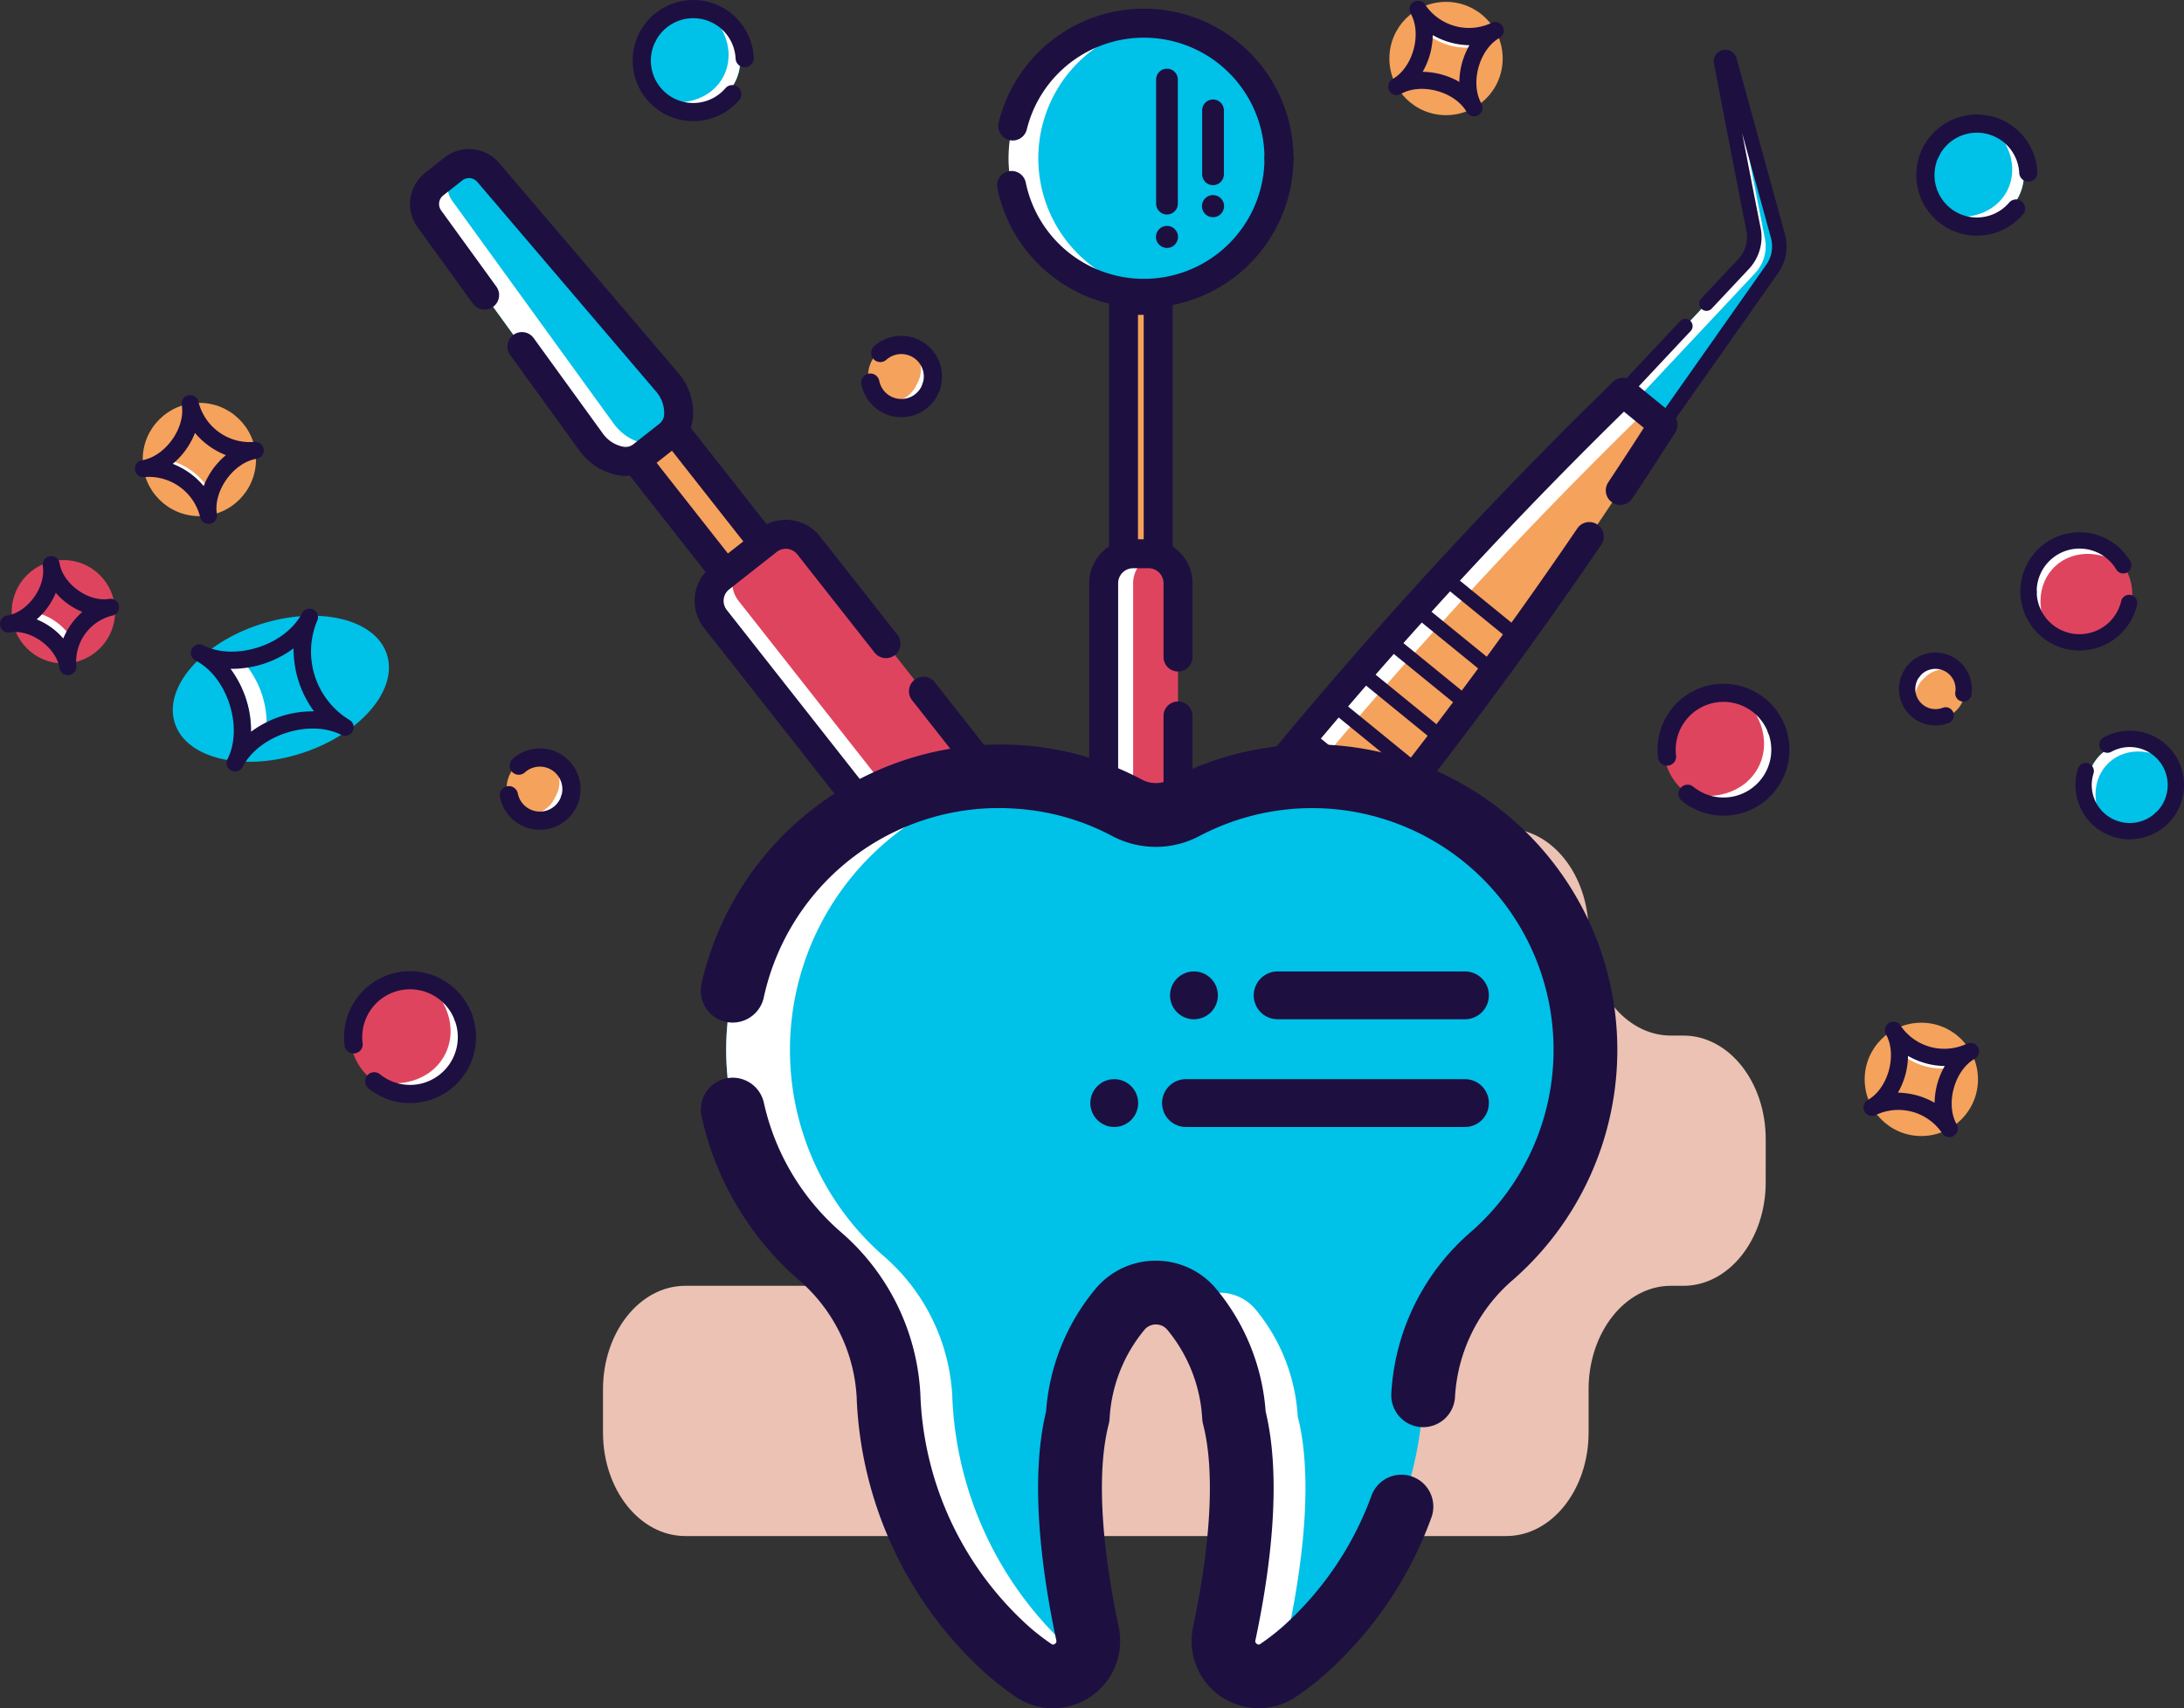 <svg xmlns="http://www.w3.org/2000/svg" width="422.429" height="330.387" viewBox="0 0 422.429 330.387">
  <rect x="0" y="0" width="422.429" height="330.387" fill="#333333" stroke="none"/>
  <g id="Group_4143" data-name="Group 4143" transform="translate(-63.427 -33.738)">
    <g id="Group_3805" data-name="Group 3805" transform="translate(430.725 136.687)">
      <g id="Group_3784" data-name="Group 3784" transform="translate(34.133 38.369)">
        <g id="Group_3777" data-name="Group 3777" transform="translate(2.11 2.165)">
          <g id="Group_3776" data-name="Group 3776">
            <path id="Path_201030" data-name="Path 201030" d="M502.808,200.116A8.925,8.925,0,1,1,503.3,187.5,8.927,8.927,0,0,1,502.808,200.116Z" transform="translate(-487.823 -184.637)" fill="#00c1e8"/>
          </g>
        </g>
        <g id="Group_3779" data-name="Group 3779" transform="translate(2.367 2.393)">
          <g id="Group_3778" data-name="Group 3778">
            <path id="Path_201031" data-name="Path 201031" d="M492.214,188.655c3.377-3.123,8.858-2.769,12.683.654-.222-.293-.459-.579-.714-.855-3.825-4.138-9.861-4.78-13.48-1.434s-3.453,9.414.373,13.551c.255.277.522.535.8.78C488.759,197.269,488.837,191.777,492.214,188.655Z" transform="translate(-488.094 -184.877)" fill="#fff"/>
          </g>
        </g>
        <g id="Group_3781" data-name="Group 3781" transform="translate(4.602)">
          <g id="Group_3780" data-name="Group 3780">
            <path id="Path_201032" data-name="Path 201032" d="M501.242,200.5a1.578,1.578,0,0,1,.088-2.23,7.349,7.349,0,0,0-8.543-11.828,1.577,1.577,0,1,1-1.529-2.759,10.5,10.5,0,0,1,12.214,16.9A1.578,1.578,0,0,1,501.242,200.5Z" transform="translate(-490.444 -182.36)" fill="#1e0f41"/>
          </g>
        </g>
        <g id="Group_3783" data-name="Group 3783" transform="translate(0 6.288)">
          <g id="Group_3782" data-name="Group 3782">
            <path id="Path_201033" data-name="Path 201033" d="M488.392,200.326a10.541,10.541,0,0,1-2.321-10.241,1.578,1.578,0,1,1,3.014.932,7.349,7.349,0,0,0,12.006,7.574,1.578,1.578,0,0,1,2.142,2.317A10.516,10.516,0,0,1,488.392,200.326Z" transform="translate(-485.604 -188.973)" fill="#1e0f41"/>
          </g>
        </g>
      </g>
      <g id="Group_3794" data-name="Group 3794" transform="translate(23.484)">
        <g id="Group_3786" data-name="Group 3786" transform="translate(1.931 2.115)">
          <g id="Group_3785" data-name="Group 3785">
            <path id="Path_201034" data-name="Path 201034" d="M492.982,161.325a9.855,9.855,0,1,1,.546-13.927A9.856,9.856,0,0,1,492.982,161.325Z" transform="translate(-476.436 -144.233)" fill="#df445f"/>
          </g>
        </g>
        <g id="Group_3788" data-name="Group 3788" transform="translate(2.216 2.367)">
          <g id="Group_3787" data-name="Group 3787">
            <path id="Path_201035" data-name="Path 201035" d="M481.285,148.669c3.729-3.448,9.781-3.058,14.005.722-.246-.322-.507-.639-.789-.944-4.224-4.569-10.888-5.277-14.885-1.582s-3.812,10.394.412,14.963c.281.305.576.59.879.861C477.469,158.18,477.556,152.117,481.285,148.669Z" transform="translate(-476.735 -144.497)" fill="#fff"/>
          </g>
        </g>
        <g id="Group_3793" data-name="Group 3793">
          <g id="Group_3790" data-name="Group 3790" transform="translate(0.001 9.983)">
            <g id="Group_3789" data-name="Group 3789">
              <path id="Path_201036" data-name="Path 201036" d="M477.442,161.71a11.386,11.386,0,0,1-3.036-7.606,1.578,1.578,0,0,1,3.155-.04,8.279,8.279,0,0,0,16.341,1.767,1.578,1.578,0,0,1,3.075.712,11.43,11.43,0,0,1-19.535,5.167Z" transform="translate(-474.406 -152.507)" fill="#1e0f41"/>
            </g>
          </g>
          <g id="Group_3792" data-name="Group 3792">
            <g id="Group_3791" data-name="Group 3791">
              <path id="Path_201037" data-name="Path 201037" d="M474.824,154.639a1.569,1.569,0,0,1-.418-1.051,11.434,11.434,0,0,1,21.257-6,1.577,1.577,0,1,1-2.71,1.615,8.279,8.279,0,0,0-15.392,4.34,1.578,1.578,0,0,1-2.737,1.091Z" transform="translate(-474.405 -142.008)" fill="#1e0f41"/>
            </g>
          </g>
        </g>
      </g>
      <g id="Group_3804" data-name="Group 3804" transform="translate(0 23.253)">
        <g id="Group_3796" data-name="Group 3796" transform="translate(1.793 1.827)">
          <g id="Group_3795" data-name="Group 3795">
            <path id="Path_201038" data-name="Path 201038" d="M460.781,177.876a5.474,5.474,0,1,1,.3-7.734A5.473,5.473,0,0,1,460.781,177.876Z" transform="translate(-451.593 -168.384)" fill="#f5a25c"/>
          </g>
        </g>
        <g id="Group_3798" data-name="Group 3798" transform="translate(1.951 1.967)">
          <g id="Group_3797" data-name="Group 3797">
            <path id="Path_201039" data-name="Path 201039" d="M454.821,171.427a5.1,5.1,0,0,1,7.243-.179c-.137-.179-.281-.355-.438-.524-2.346-2.538-6.047-2.931-8.267-.88s-2.118,5.773.229,8.311c.156.169.319.328.488.478A5.105,5.105,0,0,1,454.821,171.427Z" transform="translate(-451.758 -168.531)" fill="#fff"/>
          </g>
        </g>
        <g id="Group_3803" data-name="Group 3803">
          <g id="Group_3800" data-name="Group 3800" transform="translate(0 2.027)">
            <g id="Group_3799" data-name="Group 3799">
              <path id="Path_201040" data-name="Path 201040" d="M451.571,178.4a7.054,7.054,0,0,1-.288-9.219,1.577,1.577,0,0,1,2.45,1.987,3.9,3.9,0,0,0,4.46,6.078,1.578,1.578,0,0,1,1.156,2.936,7.068,7.068,0,0,1-7.031-1.083A7.154,7.154,0,0,1,451.571,178.4Z" transform="translate(-449.707 -168.594)" fill="#1e0f41"/>
            </g>
          </g>
          <g id="Group_3802" data-name="Group 3802" transform="translate(1.223)">
            <g id="Group_3801" data-name="Group 3801">
              <path id="Path_201041" data-name="Path 201041" d="M451.41,171.136a1.579,1.579,0,0,1-.065-2.063,7.049,7.049,0,0,1,9.917-1.035,7.077,7.077,0,0,1,2.525,6.581,1.578,1.578,0,0,1-3.118-.492,3.907,3.907,0,0,0-1.394-3.638,3.9,3.9,0,0,0-5.48.571,1.578,1.578,0,0,1-2.219.232A1.527,1.527,0,0,1,451.41,171.136Z" transform="translate(-450.993 -166.462)" fill="#1e0f41"/>
            </g>
          </g>
        </g>
      </g>
    </g>
    <g id="Group_3814" data-name="Group 3814" transform="translate(185.797 33.738)">
      <g id="Group_3807" data-name="Group 3807" transform="translate(0.973 1.357)">
        <g id="Group_3806" data-name="Group 3806">
          <path id="Path_201042" data-name="Path 201042" d="M194.237,40.6A9.959,9.959,0,1,1,198.575,54,9.96,9.96,0,0,1,194.237,40.6Z" transform="translate(-193.144 -35.165)" fill="#00c1e8"/>
        </g>
      </g>
      <g id="Group_3809" data-name="Group 3809" transform="translate(4.056 1.291)">
        <g id="Group_3808" data-name="Group 3808">
          <path id="Path_201043" data-name="Path 201043" d="M209.921,48.523c-2.334,4.572-8.21,6.312-13.535,4.2.346.221.7.429,1.078.62,5.6,2.861,12.168,1.209,14.67-3.689s-.009-11.189-5.609-14.049c-.374-.191-.752-.358-1.133-.51C210.224,38.172,212.257,43.952,209.921,48.523Z" transform="translate(-196.386 -35.095)" fill="#fff"/>
        </g>
      </g>
      <g id="Group_3811" data-name="Group 3811" transform="translate(0 5.427)">
        <g id="Group_3810" data-name="Group 3810">
          <path id="Path_201044" data-name="Path 201044" d="M195.771,39.639a1.761,1.761,0,0,1,.766,2.369,8.2,8.2,0,0,0,13.5,9.1,1.76,1.76,0,1,1,2.664,2.3,11.721,11.721,0,0,1-19.3-13A1.76,1.76,0,0,1,195.771,39.639Z" transform="translate(-192.121 -39.446)" fill="#1e0f41"/>
        </g>
      </g>
      <g id="Group_3813" data-name="Group 3813" transform="translate(1.088)">
        <g id="Group_3812" data-name="Group 3812">
          <path id="Path_201045" data-name="Path 201045" d="M209.227,35.019a11.764,11.764,0,0,1,6.375,9.832,1.761,1.761,0,1,1-3.516.185,8.2,8.2,0,0,0-15.491-3.309,1.76,1.76,0,0,1-3.135-1.6A11.734,11.734,0,0,1,209.227,35.019Z" transform="translate(-193.266 -33.738)" fill="#1e0f41"/>
        </g>
      </g>
    </g>
    <g id="Group_3823" data-name="Group 3823" transform="translate(434.077 55.881)">
      <g id="Group_3816" data-name="Group 3816" transform="translate(0.973 1.356)">
        <g id="Group_3815" data-name="Group 3815">
          <path id="Path_201046" data-name="Path 201046" d="M455.348,63.882a9.96,9.96,0,1,1,4.339,13.4A9.961,9.961,0,0,1,455.348,63.882Z" transform="translate(-454.255 -58.452)" fill="#00c1e8"/>
        </g>
      </g>
      <g id="Group_3818" data-name="Group 3818" transform="translate(4.056 1.29)">
        <g id="Group_3817" data-name="Group 3817">
          <path id="Path_201047" data-name="Path 201047" d="M471.033,71.81c-2.335,4.572-8.211,6.312-13.535,4.2.345.221.7.429,1.077.62,5.6,2.861,12.168,1.209,14.671-3.689s-.01-11.189-5.609-14.049c-.374-.191-.753-.358-1.134-.51C471.335,61.459,473.369,67.239,471.033,71.81Z" transform="translate(-457.498 -58.382)" fill="#fff"/>
        </g>
      </g>
      <g id="Group_3820" data-name="Group 3820" transform="translate(0 5.427)">
        <g id="Group_3819" data-name="Group 3819">
          <path id="Path_201048" data-name="Path 201048" d="M456.882,62.926a1.76,1.76,0,0,1,.767,2.369,8.2,8.2,0,0,0,13.5,9.1,1.761,1.761,0,1,1,2.664,2.3,11.721,11.721,0,0,1-19.3-13A1.76,1.76,0,0,1,456.882,62.926Z" transform="translate(-453.232 -62.733)" fill="#1e0f41"/>
        </g>
      </g>
      <g id="Group_3822" data-name="Group 3822" transform="translate(1.089)">
        <g id="Group_3821" data-name="Group 3821">
          <path id="Path_201049" data-name="Path 201049" d="M470.338,58.307a11.761,11.761,0,0,1,6.375,9.831,1.76,1.76,0,1,1-3.515.185,8.2,8.2,0,0,0-15.491-3.309,1.761,1.761,0,0,1-3.136-1.6A11.733,11.733,0,0,1,470.338,58.307Z" transform="translate(-454.377 -57.025)" fill="#1e0f41"/>
        </g>
      </g>
    </g>
    <g id="Group_3833" data-name="Group 3833" transform="translate(129.976 221.57)">
      <g id="Group_3825" data-name="Group 3825" transform="translate(1.186 1.332)">
        <g id="Group_3824" data-name="Group 3824">
          <path id="Path_201050" data-name="Path 201050" d="M135.869,238.675a11,11,0,1,1,4.79,14.8A11,11,0,0,1,135.869,238.675Z" transform="translate(-134.662 -232.678)" fill="#df445f"/>
        </g>
      </g>
      <g id="Group_3827" data-name="Group 3827" transform="translate(4.59 1.258)">
        <g id="Group_3826" data-name="Group 3826">
          <path id="Path_201051" data-name="Path 201051" d="M153.189,247.429c-2.579,5.048-9.065,6.97-14.947,4.638.382.242.778.474,1.19.685,6.183,3.158,13.436,1.334,16.2-4.074s-.01-12.354-6.193-15.513c-.414-.211-.832-.4-1.252-.563C153.521,236,155.766,242.382,153.189,247.429Z" transform="translate(-138.242 -232.601)" fill="#fff"/>
        </g>
      </g>
      <g id="Group_3832" data-name="Group 3832">
        <g id="Group_3829" data-name="Group 3829">
          <g id="Group_3828" data-name="Group 3828">
            <path id="Path_201052" data-name="Path 201052" d="M151.985,232.682a12.709,12.709,0,0,1,6.109,6.8,1.761,1.761,0,0,1-3.289,1.257,9.238,9.238,0,0,0-17.8,4.442,1.761,1.761,0,1,1-3.494.438,12.754,12.754,0,0,1,18.469-12.934Z" transform="translate(-133.415 -231.278)" fill="#1e0f41"/>
          </g>
        </g>
        <g id="Group_3831" data-name="Group 3831" transform="translate(4.072 7.069)">
          <g id="Group_3830" data-name="Group 3830">
            <path id="Path_201053" data-name="Path 201053" d="M157.462,238.9a1.756,1.756,0,0,1,.842.939A12.759,12.759,0,0,1,138.35,254.31a1.76,1.76,0,1,1,2.215-2.736,9.238,9.238,0,0,0,14.45-10.473,1.761,1.761,0,0,1,2.447-2.2Z" transform="translate(-137.697 -238.712)" fill="#1e0f41"/>
          </g>
        </g>
      </g>
    </g>
    <g id="Group_3843" data-name="Group 3843" transform="translate(384.026 165.981)">
      <g id="Group_3835" data-name="Group 3835" transform="translate(1.186 1.331)">
        <g id="Group_3834" data-name="Group 3834">
          <path id="Path_201054" data-name="Path 201054" d="M403.049,180.213a11,11,0,1,1,4.79,14.8A11,11,0,0,1,403.049,180.213Z" transform="translate(-401.842 -174.215)" fill="#df445f"/>
        </g>
      </g>
      <g id="Group_3837" data-name="Group 3837" transform="translate(4.591 1.259)">
        <g id="Group_3836" data-name="Group 3836">
          <path id="Path_201055" data-name="Path 201055" d="M420.369,188.967c-2.578,5.047-9.065,6.97-14.946,4.637.381.243.777.474,1.19.685,6.183,3.159,13.436,1.335,16.2-4.074s-.009-12.354-6.193-15.512c-.413-.211-.831-.4-1.252-.563C420.7,177.536,422.947,183.92,420.369,188.967Z" transform="translate(-405.423 -174.139)" fill="#fff"/>
        </g>
      </g>
      <g id="Group_3842" data-name="Group 3842">
        <g id="Group_3839" data-name="Group 3839">
          <g id="Group_3838" data-name="Group 3838">
            <path id="Path_201056" data-name="Path 201056" d="M419.166,174.22a12.7,12.7,0,0,1,6.108,6.8,1.761,1.761,0,1,1-3.289,1.257,9.238,9.238,0,0,0-17.8,4.443,1.761,1.761,0,0,1-3.494.437,12.754,12.754,0,0,1,18.47-12.934Z" transform="translate(-400.595 -172.815)" fill="#1e0f41"/>
          </g>
        </g>
        <g id="Group_3841" data-name="Group 3841" transform="translate(4.072 7.069)">
          <g id="Group_3840" data-name="Group 3840">
            <path id="Path_201057" data-name="Path 201057" d="M424.643,180.443a1.753,1.753,0,0,1,.842.939,12.759,12.759,0,0,1-19.955,14.466,1.761,1.761,0,1,1,2.216-2.737A9.238,9.238,0,0,0,422.2,182.639a1.761,1.761,0,0,1,2.447-2.2Z" transform="translate(-404.878 -180.25)" fill="#1e0f41"/>
          </g>
        </g>
      </g>
    </g>
    <g id="Group_3853" data-name="Group 3853" transform="translate(160.094 178.494)">
      <g id="Group_3845" data-name="Group 3845" transform="translate(1.325 1.58)">
        <g id="Group_3844" data-name="Group 3844">
          <path id="Path_201058" data-name="Path 201058" d="M167.153,190.968a6.108,6.108,0,1,1,2.66,8.218A6.108,6.108,0,0,1,167.153,190.968Z" transform="translate(-166.483 -187.637)" fill="#f5a25c"/>
        </g>
      </g>
      <g id="Group_3847" data-name="Group 3847" transform="translate(3.216 1.54)">
        <g id="Group_3846" data-name="Group 3846">
          <path id="Path_201059" data-name="Path 201059" d="M175.989,195.43a5.7,5.7,0,0,1-7.517,2.976c.212.135.432.262.661.379,3.435,1.754,7.462.742,9-2.262s-.006-6.861-3.44-8.616c-.229-.117-.461-.22-.7-.313A5.7,5.7,0,0,1,175.989,195.43Z" transform="translate(-168.472 -187.595)" fill="#fff"/>
        </g>
      </g>
      <g id="Group_3852" data-name="Group 3852" transform="translate(0)">
        <g id="Group_3849" data-name="Group 3849" transform="translate(1.926)">
          <g id="Group_3848" data-name="Group 3848">
            <path id="Path_201060" data-name="Path 201060" d="M176.538,186.841a7.873,7.873,0,0,1,3.852,9.544,1.76,1.76,0,1,1-3.332-1.137,4.348,4.348,0,0,0-7.011-4.649,1.761,1.761,0,1,1-2.342-2.63,7.887,7.887,0,0,1,7.781-1.573A8.11,8.11,0,0,1,176.538,186.841Z" transform="translate(-167.115 -185.975)" fill="#1e0f41"/>
          </g>
        </g>
        <g id="Group_3851" data-name="Group 3851" transform="translate(0 7.288)">
          <g id="Group_3850" data-name="Group 3850">
            <path id="Path_201061" data-name="Path 201061" d="M179.428,194.626a1.76,1.76,0,0,1,.862,2.136,7.868,7.868,0,0,1-9.989,4.9,7.9,7.9,0,0,1-5.177-5.921,1.76,1.76,0,0,1,3.454-.685,4.364,4.364,0,0,0,2.861,3.273,4.348,4.348,0,0,0,5.52-2.708,1.759,1.759,0,0,1,2.235-1.1A1.777,1.777,0,0,1,179.428,194.626Z" transform="translate(-165.09 -193.641)" fill="#1e0f41"/>
          </g>
        </g>
      </g>
    </g>
    <g id="Group_3863" data-name="Group 3863" transform="translate(230.007 98.696)">
      <g id="Group_3855" data-name="Group 3855" transform="translate(1.325 1.581)">
        <g id="Group_3854" data-name="Group 3854">
          <path id="Path_201062" data-name="Path 201062" d="M240.679,107.046a6.108,6.108,0,1,1,2.66,8.217A6.108,6.108,0,0,1,240.679,107.046Z" transform="translate(-240.009 -103.715)" fill="#f5a25c"/>
        </g>
      </g>
      <g id="Group_3857" data-name="Group 3857" transform="translate(3.216 1.54)">
        <g id="Group_3856" data-name="Group 3856">
          <path id="Path_201063" data-name="Path 201063" d="M249.515,111.507A5.7,5.7,0,0,1,242,114.483c.212.135.432.262.661.379,3.434,1.755,7.462.742,9-2.262s-.006-6.861-3.44-8.616c-.229-.117-.461-.22-.7-.313A5.7,5.7,0,0,1,249.515,111.507Z" transform="translate(-241.998 -103.672)" fill="#fff"/>
        </g>
      </g>
      <g id="Group_3862" data-name="Group 3862">
        <g id="Group_3859" data-name="Group 3859" transform="translate(1.925)">
          <g id="Group_3858" data-name="Group 3858">
            <path id="Path_201064" data-name="Path 201064" d="M250.064,102.918a7.873,7.873,0,0,1,3.852,9.544,1.761,1.761,0,0,1-3.333-1.137,4.348,4.348,0,0,0-7.01-4.649,1.761,1.761,0,0,1-2.343-2.63,7.892,7.892,0,0,1,7.782-1.573A8.167,8.167,0,0,1,250.064,102.918Z" transform="translate(-240.641 -102.053)" fill="#1e0f41"/>
          </g>
        </g>
        <g id="Group_3861" data-name="Group 3861" transform="translate(0 7.288)">
          <g id="Group_3860" data-name="Group 3860">
            <path id="Path_201065" data-name="Path 201065" d="M252.954,110.7a1.761,1.761,0,0,1,.862,2.136,7.866,7.866,0,0,1-9.989,4.9,7.9,7.9,0,0,1-5.177-5.921,1.76,1.76,0,0,1,3.454-.685,4.365,4.365,0,0,0,2.861,3.274,4.348,4.348,0,0,0,5.519-2.709,1.766,1.766,0,0,1,2.47-1Z" transform="translate(-238.616 -109.718)" fill="#1e0f41"/>
          </g>
        </g>
      </g>
    </g>
    <g id="Group_4106" data-name="Group 4106" transform="translate(142.736 35.419)">
      <g id="Group_3907" data-name="Group 3907" transform="translate(113.361)">
        <g id="Group_3865" data-name="Group 3865" transform="translate(24.637 56.41)">
          <g id="Group_3864" data-name="Group 3864" transform="translate(0 0)">
            <rect id="Rectangle_414" data-name="Rectangle 414" width="6.709" height="63.874" fill="#00c1e8"/>
          </g>
        </g>
        <g id="Group_3867" data-name="Group 3867" transform="translate(24.637 55.632)">
          <g id="Group_3866" data-name="Group 3866">
            <rect id="Rectangle_415" data-name="Rectangle 415" width="5.7" height="50.181" fill="#f5a25c"/>
          </g>
        </g>
        <g id="Group_3869" data-name="Group 3869" transform="translate(21.836 53.609)">
          <g id="Group_3868" data-name="Group 3868">
            <path id="Path_201066" data-name="Path 201066" d="M298.529,161.362H291.82a2.8,2.8,0,0,1-2.8-2.8V94.687a2.8,2.8,0,0,1,2.8-2.8h6.709a2.8,2.8,0,0,1,2.8,2.8v63.874A2.8,2.8,0,0,1,298.529,161.362Zm-3.908-5.6h1.107V97.488h-1.107Z" transform="translate(-289.019 -91.886)" fill="#1e0f41"/>
          </g>
        </g>
        <g id="Group_3871" data-name="Group 3871" transform="translate(16.473 161.495)">
          <g id="Group_3870" data-name="Group 3870">
            <rect id="Rectangle_416" data-name="Rectangle 416" width="23.037" height="119.934" rx="3.463" fill="#f5a25c"/>
          </g>
        </g>
        <g id="Group_3873" data-name="Group 3873" transform="translate(16.473 161.495)">
          <g id="Group_3872" data-name="Group 3872">
            <path id="Path_201067" data-name="Path 201067" d="M289.078,319.581V211.047a5.7,5.7,0,0,1,5.7-5.7h-5.7a5.7,5.7,0,0,0-5.7,5.7V319.581a5.7,5.7,0,0,0,5.7,5.7h5.7A5.7,5.7,0,0,1,289.078,319.581Z" transform="translate(-283.379 -205.347)" fill="#fff"/>
          </g>
        </g>
        <g id="Group_3875" data-name="Group 3875" transform="translate(20.802 105.418)">
          <g id="Group_3874" data-name="Group 3874">
            <path id="Rectangle_417" data-name="Rectangle 417" d="M3.463,0h7.453a3.463,3.463,0,0,1,3.463,3.463V56.137a0,0,0,0,1,0,0H0a0,0,0,0,1,0,0V3.463A3.463,3.463,0,0,1,3.463,0Z" fill="#df445f"/>
          </g>
        </g>
        <g id="Group_3877" data-name="Group 3877" transform="translate(20.802 105.418)">
          <g id="Group_3876" data-name="Group 3876">
            <path id="Path_201068" data-name="Path 201068" d="M297.971,146.553a5.683,5.683,0,0,0-1.361-.181h-2.979a5.7,5.7,0,0,0-5.7,5.7v50.437h5.7V152.071A5.69,5.69,0,0,1,297.971,146.553Z" transform="translate(-287.932 -146.372)" fill="#fff"/>
          </g>
        </g>
        <g id="Group_3879" data-name="Group 3879" transform="translate(18.001 102.616)">
          <g id="Group_3878" data-name="Group 3878">
            <path id="Path_201069" data-name="Path 201069" d="M302.166,205.164h-14.38a2.8,2.8,0,0,1-2.8-2.8V151.928a8.511,8.511,0,0,1,8.5-8.5h2.98a8.511,8.511,0,0,1,8.5,8.5V166.2a2.8,2.8,0,1,1-5.6,0V151.928a2.9,2.9,0,0,0-2.9-2.9h-2.98a2.9,2.9,0,0,0-2.9,2.9v47.634h8.777V177.6a2.8,2.8,0,1,1,5.6,0v24.759A2.8,2.8,0,0,1,302.166,205.164Z" transform="translate(-284.986 -143.425)" fill="#1e0f41"/>
          </g>
        </g>
        <g id="Group_3884" data-name="Group 3884" transform="translate(0 0.342)">
          <g id="Group_3881" data-name="Group 3881" transform="translate(0 0)">
            <g id="Group_3880" data-name="Group 3880">
              <circle id="Ellipse_122" data-name="Ellipse 122" cx="26.124" cy="26.124" r="26.124" transform="translate(0 51.991) rotate(-84.314)" fill="#00c1e8"/>
            </g>
          </g>
          <g id="Group_3883" data-name="Group 3883" transform="translate(2.459 2.46)">
            <g id="Group_3882" data-name="Group 3882">
              <path id="Path_201070" data-name="Path 201070" d="M274.341,64.577a26.122,26.122,0,0,1,23.274-25.962,26.124,26.124,0,1,0,0,51.924A26.122,26.122,0,0,1,274.341,64.577Z" transform="translate(-268.641 -38.453)" fill="#fff"/>
            </g>
          </g>
        </g>
        <g id="Group_3886" data-name="Group 3886" transform="translate(0.408)">
          <g id="Group_3885" data-name="Group 3885">
            <path id="Path_201071" data-name="Path 201071" d="M320.784,67.233a2.8,2.8,0,0,1-2.8-2.8,23.327,23.327,0,0,0-45.977-5.573,2.8,2.8,0,0,1-5.441-1.332,28.928,28.928,0,0,1,57.02,6.905A2.8,2.8,0,0,1,320.784,67.233Z" transform="translate(-266.483 -35.506)" fill="#1e0f41"/>
          </g>
        </g>
        <g id="Group_3888" data-name="Group 3888" transform="translate(0.188 26.125)">
          <g id="Group_3887" data-name="Group 3887">
            <path id="Path_201072" data-name="Path 201072" d="M294.648,94.708a29.014,29.014,0,0,1-28.338-23.1,2.8,2.8,0,0,1,5.488-1.125,23.326,23.326,0,0,0,46.173-4.7,2.8,2.8,0,1,1,5.6,0A28.958,28.958,0,0,1,294.648,94.708Z" transform="translate(-266.253 -62.981)" fill="#1e0f41"/>
          </g>
        </g>
        <g id="Group_3890" data-name="Group 3890" transform="translate(13.672 158.694)">
          <g id="Group_3889" data-name="Group 3889">
            <path id="Path_201073" data-name="Path 201073" d="M300.571,327.937H288.934a8.51,8.51,0,0,1-8.5-8.5V263.21a2.8,2.8,0,0,1,5.6,0v56.226a2.9,2.9,0,0,0,2.9,2.9h11.638a2.9,2.9,0,0,0,2.9-2.9V210.9a2.9,2.9,0,0,0-2.9-2.9H288.934a2.9,2.9,0,0,0-2.9,2.9v41.088a2.8,2.8,0,0,1-5.6,0V210.9a8.511,8.511,0,0,1,8.5-8.5h11.638a8.511,8.511,0,0,1,8.5,8.5V319.436A8.511,8.511,0,0,1,300.571,327.937Z" transform="translate(-280.433 -202.401)" fill="#1e0f41"/>
          </g>
        </g>
        <g id="Group_3896" data-name="Group 3896" transform="translate(28.691 218.59)">
          <g id="Group_3892" data-name="Group 3892">
            <g id="Group_3891" data-name="Group 3891">
              <path id="Path_201074" data-name="Path 201074" d="M298.329,312.344a2.1,2.1,0,0,1-2.1-2.1v-.733a2.1,2.1,0,0,1,4.2,0v.733A2.1,2.1,0,0,1,298.329,312.344Zm0-10.537a2.1,2.1,0,0,1-2.1-2.1V267.494a2.1,2.1,0,1,1,4.2,0v32.212A2.1,2.1,0,0,1,298.329,301.807Z" transform="translate(-296.228 -265.393)" fill="#1e0f41"/>
            </g>
          </g>
          <g id="Group_3895" data-name="Group 3895" transform="translate(0.521 43.271)">
            <g id="Group_3894" data-name="Group 3894">
              <g id="Group_3893" data-name="Group 3893">
                <path id="Path_201075" data-name="Path 201075" d="M296.776,312.479a1.58,1.58,0,1,0,1.579-1.579A1.58,1.58,0,0,0,296.776,312.479Z" transform="translate(-296.776 -310.9)" fill="#1e0f41"/>
              </g>
            </g>
          </g>
        </g>
        <g id="Group_3901" data-name="Group 3901" transform="translate(39.817 17.563)">
          <g id="Group_3898" data-name="Group 3898" transform="translate(0 18.488)">
            <g id="Group_3897" data-name="Group 3897">
              <path id="Path_201076" data-name="Path 201076" d="M312.2,75.558a2.137,2.137,0,1,1-2.137-2.138A2.137,2.137,0,0,1,312.2,75.558Z" transform="translate(-307.929 -73.42)" fill="#1e0f41"/>
            </g>
          </g>
          <g id="Group_3900" data-name="Group 3900" transform="translate(0.036)">
            <g id="Group_3899" data-name="Group 3899">
              <path id="Path_201077" data-name="Path 201077" d="M310.067,70.543a2.1,2.1,0,0,1-2.1-2.1V56.077a2.1,2.1,0,0,1,4.2,0V68.441A2.1,2.1,0,0,1,310.067,70.543Z" transform="translate(-307.967 -53.977)" fill="#1e0f41"/>
            </g>
          </g>
        </g>
        <g id="Group_3906" data-name="Group 3906" transform="translate(30.91 11.608)">
          <g id="Group_3903" data-name="Group 3903" transform="translate(0.037)">
            <g id="Group_3902" data-name="Group 3902">
              <path id="Path_201078" data-name="Path 201078" d="M300.7,75.911a2.1,2.1,0,0,1-2.1-2.1v-24a2.1,2.1,0,0,1,4.2,0v24A2.1,2.1,0,0,1,300.7,75.911Z" transform="translate(-298.601 -47.714)" fill="#1e0f41"/>
            </g>
          </g>
          <g id="Group_3905" data-name="Group 3905" transform="translate(0 30.397)">
            <g id="Group_3904" data-name="Group 3904">
              <circle id="Ellipse_123" data-name="Ellipse 123" cx="2.137" cy="2.137" r="2.137" fill="#1e0f41"/>
            </g>
          </g>
        </g>
      </g>
      <g id="Group_3944" data-name="Group 3944" transform="translate(0 27.148)">
        <g id="Group_3909" data-name="Group 3909" transform="translate(40.126 49.802)">
          <g id="Group_3908" data-name="Group 3908" transform="translate(0 0)">
            <rect id="Rectangle_418" data-name="Rectangle 418" width="9.384" height="52.084" transform="translate(0 5.803) rotate(-38.197)" fill="#f5a25c"/>
          </g>
        </g>
        <g id="Group_3911" data-name="Group 3911" transform="translate(37.324 47.001)">
          <g id="Group_3910" data-name="Group 3910">
            <path id="Path_201079" data-name="Path 201079" d="M230.2,159.421l-7.375,5.8a2.8,2.8,0,0,1-3.934-.469l-32.207-40.932a2.8,2.8,0,0,1,.47-3.934l7.375-5.8a2.8,2.8,0,0,1,3.934.469l32.207,40.933A2.8,2.8,0,0,1,230.2,159.421Zm-8.638-.331,2.972-2.339L195.8,120.221l-2.972,2.339Z" transform="translate(-186.088 -113.487)" fill="#1e0f41"/>
          </g>
        </g>
        <g id="Group_3920" data-name="Group 3920" transform="translate(133.442 166.267)">
          <g id="Group_3919" data-name="Group 3919">
            <g id="Group_3914" data-name="Group 3914">
              <g id="Group_3913" data-name="Group 3913">
                <g id="Group_3912" data-name="Group 3912">
                  <path id="Path_201080" data-name="Path 201080" d="M316.687,275.857a2.1,2.1,0,0,1-2.951-.352l-.131-.167a2.1,2.1,0,1,1,3.3-2.6l.132.168A2.1,2.1,0,0,1,316.687,275.857Zm-6.195-7.872a2.1,2.1,0,0,1-2.95-.352l-19.92-25.316a2.1,2.1,0,1,1,3.3-2.6l19.919,25.315A2.1,2.1,0,0,1,310.492,267.985Z" transform="translate(-287.173 -238.917)" fill="#1e0f41"/>
                </g>
              </g>
            </g>
            <g id="Group_3918" data-name="Group 3918" transform="translate(26.635 33.709)">
              <g id="Group_3917" data-name="Group 3917">
                <g id="Group_3916" data-name="Group 3916">
                  <g id="Group_3915" data-name="Group 3915">
                    <path id="Path_201081" data-name="Path 201081" d="M315.523,276.926a1.58,1.58,0,1,0,.264-2.218A1.58,1.58,0,0,0,315.523,276.926Z" transform="translate(-315.184 -274.369)" fill="#1e0f41"/>
                  </g>
                </g>
              </g>
            </g>
          </g>
        </g>
        <g id="Group_3922" data-name="Group 3922" transform="translate(2.815 2.816)">
          <g id="Group_3921" data-name="Group 3921">
            <path id="Path_201082" data-name="Path 201082" d="M197,119.485l-5.161,4.06c-2.777,2.185-7.271.861-9.945-2.829L150.74,77.729A4.915,4.915,0,0,1,151.625,71l3.766-2.963a4.915,4.915,0,0,1,6.746.721l34.452,40.393C199.548,112.619,199.778,117.3,197,119.485Z" transform="translate(-149.796 -67.019)" fill="#00c1e8"/>
          </g>
        </g>
        <g id="Group_3924" data-name="Group 3924" transform="translate(2.815 3.61)">
          <g id="Group_3923" data-name="Group 3923">
            <path id="Path_201083" data-name="Path 201083" d="M186.32,117.276,155.165,74.288a4.909,4.909,0,0,1,.583-6.434c-.118.077-.243.138-.356.226l-3.766,2.963a4.914,4.914,0,0,0-.885,6.726L181.9,120.758c2.673,3.689,7.169,5.014,9.945,2.829l4.425-3.482C193.489,122.29,188.993,120.965,186.32,117.276Z" transform="translate(-149.796 -67.854)" fill="#fff"/>
          </g>
        </g>
        <g id="Group_3926" data-name="Group 3926">
          <g id="Group_3925" data-name="Group 3925">
            <path id="Path_201084" data-name="Path 201084" d="M198.587,121.54l-5.16,4.061a8.043,8.043,0,0,1-6.157,1.569,11.873,11.873,0,0,1-7.789-4.956L166.209,103.9a2.8,2.8,0,0,1,4.537-3.287l13.272,18.313a6.364,6.364,0,0,0,4.026,2.695,2.447,2.447,0,0,0,1.919-.423l5.161-4.061a2.445,2.445,0,0,0,.863-1.765,6.369,6.369,0,0,0-1.673-4.548L159.862,70.433a2.116,2.116,0,0,0-2.884-.338l-3.765,2.963a2.114,2.114,0,0,0-.35,2.882l10.666,14.716a2.8,2.8,0,0,1-4.537,3.287L148.326,79.228a7.677,7.677,0,0,1,1.422-10.573l3.765-2.964A7.679,7.679,0,0,1,164.124,66.8l34.452,40.392a11.87,11.87,0,0,1,2.984,8.736A8.042,8.042,0,0,1,198.587,121.54Z" transform="translate(-146.835 -64.057)" fill="#1e0f41"/>
          </g>
        </g>
        <g id="Group_3928" data-name="Group 3928" transform="translate(56.901 73.565)">
          <g id="Group_3927" data-name="Group 3927">
            <path id="Path_201085" data-name="Path 201085" d="M334.8,286.99l-12.88,10.134a3.293,3.293,0,0,1-4.624-.551L207.383,156.888a3.293,3.293,0,0,1,.551-4.624l12.879-10.134a3.293,3.293,0,0,1,4.624.551L335.349,282.366A3.293,3.293,0,0,1,334.8,286.99Z" transform="translate(-206.677 -141.424)" fill="#df445f"/>
          </g>
        </g>
        <g id="Group_3930" data-name="Group 3930" transform="translate(57.855 79.411)">
          <g id="Group_3929" data-name="Group 3929">
            <path id="Path_201086" data-name="Path 201086" d="M320.364,291.522,213.344,155.512a5.657,5.657,0,0,1,.986-7.94l-4.468,3.515a5.658,5.658,0,0,0-.985,7.94L315.9,295.038a5.658,5.658,0,0,0,7.949.91l4.467-3.515A5.657,5.657,0,0,1,320.364,291.522Z" transform="translate(-207.68 -147.572)" fill="#fff"/>
          </g>
        </g>
        <g id="Group_3932" data-name="Group 3932" transform="translate(96.504 102.068)">
          <g id="Group_3931" data-name="Group 3931">
            <path id="Path_201087" data-name="Path 201087" d="M336.739,292.111l-9.2,7.243a8.442,8.442,0,0,1-11.841-1.412l-40.107-50.973a2.8,2.8,0,1,1,4.4-3.464L320.1,294.477a2.833,2.833,0,0,0,3.974.474l9.205-7.243a2.832,2.832,0,0,0,.474-3.974l-84.822-107.8a2.8,2.8,0,1,1,4.4-3.464l84.822,107.8A8.44,8.44,0,0,1,336.739,292.111Z" transform="translate(-248.326 -171.4)" fill="#1e0f41"/>
          </g>
        </g>
        <g id="Group_3934" data-name="Group 3934" transform="translate(55.049 71.713)">
          <g id="Group_3933" data-name="Group 3933">
            <path id="Path_201088" data-name="Path 201088" d="M270.091,236.61a2.8,2.8,0,0,1-3.933-.469l-59.627-75.78a8.442,8.442,0,0,1,1.413-11.841l9.2-7.243a8.443,8.443,0,0,1,11.841,1.413l14.943,18.991a2.8,2.8,0,1,1-4.4,3.464l-14.943-18.991a2.833,2.833,0,0,0-3.975-.474l-9.2,7.243a2.832,2.832,0,0,0-.474,3.974l59.626,75.779A2.8,2.8,0,0,1,270.091,236.61Z" transform="translate(-204.729 -139.477)" fill="#1e0f41"/>
          </g>
        </g>
        <g id="Group_3943" data-name="Group 3943" transform="translate(138.858 170.511)">
          <g id="Group_3942" data-name="Group 3942">
            <g id="Group_3937" data-name="Group 3937">
              <g id="Group_3936" data-name="Group 3936">
                <g id="Group_3935" data-name="Group 3935">
                  <path id="Path_201089" data-name="Path 201089" d="M322.383,280.32a2.1,2.1,0,0,1-2.951-.352l-.131-.168a2.1,2.1,0,1,1,3.3-2.6l.132.167A2.1,2.1,0,0,1,322.383,280.32Zm-6.195-7.872a2.1,2.1,0,0,1-2.95-.353l-19.92-25.315a2.1,2.1,0,1,1,3.3-2.6L316.54,269.5A2.1,2.1,0,0,1,316.188,272.448Z" transform="translate(-292.869 -243.38)" fill="#1e0f41"/>
                </g>
              </g>
            </g>
            <g id="Group_3941" data-name="Group 3941" transform="translate(26.635 33.709)">
              <g id="Group_3940" data-name="Group 3940">
                <g id="Group_3939" data-name="Group 3939">
                  <g id="Group_3938" data-name="Group 3938">
                    <path id="Path_201090" data-name="Path 201090" d="M321.219,281.388a1.579,1.579,0,1,0,.264-2.218A1.58,1.58,0,0,0,321.219,281.388Z" transform="translate(-320.88 -278.832)" fill="#1e0f41"/>
                  </g>
                </g>
              </g>
            </g>
          </g>
        </g>
      </g>
      <g id="Group_4001" data-name="Group 4001" transform="translate(95.084 7.948)">
        <g id="Group_3947" data-name="Group 3947" transform="translate(139.571 1.401)">
          <g id="Group_3946" data-name="Group 3946">
            <g id="Group_3945" data-name="Group 3945">
              <path id="Path_201091" data-name="Path 201091" d="M401.249,116.406,422.425,86.33a7.6,7.6,0,0,0,1.114-6.392l-9.361-34.033a.846.846,0,0,0-1.629.441s4.421,23.038,6.276,32.319a7.6,7.6,0,0,1-1.91,6.691l-23.3,24.832Z" transform="translate(-393.617 -45.338)" fill="#00c1e8"/>
            </g>
          </g>
        </g>
        <g id="Group_3950" data-name="Group 3950" transform="translate(139.571 1.401)">
          <g id="Group_3949" data-name="Group 3949">
            <g id="Group_3948" data-name="Group 3948">
              <path id="Path_201092" data-name="Path 201092" d="M421.026,80.459c-1.853-9.279-6.275-32.318-6.275-32.318a.878.878,0,0,1,0-.158l-.571-2.078a.846.846,0,0,0-1.629.441s4.421,23.038,6.276,32.319a7.6,7.6,0,0,1-1.91,6.691l-23.3,24.832,2.2,1.794,23.3-24.832A7.6,7.6,0,0,0,421.026,80.459Z" transform="translate(-393.617 -45.338)" fill="#fff"/>
            </g>
          </g>
        </g>
        <g id="Group_3953" data-name="Group 3953" transform="translate(138.171)">
          <g id="Group_3952" data-name="Group 3952">
            <g id="Group_3951" data-name="Group 3951">
              <path id="Path_201093" data-name="Path 201093" d="M400.291,117.42,392.66,111.2a1.4,1.4,0,0,1-.137-2.044l12.021-12.812a1.4,1.4,0,1,1,2.041,1.918l-10.992,11.716,5.3,4.32,20.311-28.846a6.179,6.179,0,0,0,.909-5.215l-5.57-20.252c1.281,6.62,2.716,14.007,3.581,18.334a9.025,9.025,0,0,1-2.264,7.925l-7.192,7.666a1.384,1.384,0,0,1-1.979.062,1.4,1.4,0,0,1-.064-1.98l7.193-7.666a6.22,6.22,0,0,0,1.558-5.46c-1.834-9.178-6.233-32.1-6.278-32.327a2.246,2.246,0,0,1,4.324-1.172l9.391,34.128a8.969,8.969,0,0,1-1.32,7.57l-21.177,30.075a1.4,1.4,0,0,1-2.03.28ZM413.851,46v0Z" transform="translate(-392.145 -43.864)" fill="#1e0f41"/>
            </g>
          </g>
        </g>
        <g id="Group_3956" data-name="Group 3956" transform="translate(2.801 66.238)">
          <g id="Group_3955" data-name="Group 3955" transform="translate(0 0)">
            <g id="Group_3954" data-name="Group 3954">
              <path id="Path_201094" data-name="Path 201094" d="M284,259.623l-.061-.05a894.037,894.037,0,0,0,110.3-139.757l-7.719-6.289A894.058,894.058,0,0,0,271.936,249.793l-19.373,20.254a10.038,10.038,0,1,0,15.516,12.641Z" transform="translate(-249.779 -113.526)" fill="#f5a25c"/>
            </g>
          </g>
        </g>
        <g id="Group_3963" data-name="Group 3963" transform="translate(2.769 201.663)">
          <g id="Group_3959" data-name="Group 3959">
            <g id="Group_3958" data-name="Group 3958">
              <g id="Group_3957" data-name="Group 3957">
                <path id="Path_201095" data-name="Path 201095" d="M268.043,289.66a10.037,10.037,0,1,1-15.512-12.639L271.9,256.773l.562-.824,12.132,9.885c-.228.235-.465.481-.693.717l.054.045Z" transform="translate(-249.745 -255.949)" fill="#df445f"/>
              </g>
            </g>
          </g>
          <g id="Group_3962" data-name="Group 3962" transform="translate(0)">
            <g id="Group_3961" data-name="Group 3961">
              <g id="Group_3960" data-name="Group 3960">
                <path id="Path_201096" data-name="Path 201096" d="M256.934,280.609l19.372-20.247c.184-.272.378-.553.562-.825l-4.4-3.588-.562.824-19.372,20.248a10.008,10.008,0,0,0,3.376,16.186A10.034,10.034,0,0,1,256.934,280.609Z" transform="translate(-249.745 -255.949)" fill="#fff"/>
              </g>
            </g>
          </g>
        </g>
        <g id="Group_3966" data-name="Group 3966" transform="translate(2.801 66.238)">
          <g id="Group_3965" data-name="Group 3965" transform="translate(0 0)">
            <g id="Group_3964" data-name="Group 3964">
              <path id="Path_201097" data-name="Path 201097" d="M256.966,273.634l19.373-20.254A894.063,894.063,0,0,1,390.924,117.114l-4.4-3.588A894.058,894.058,0,0,0,271.936,249.793l-19.373,20.254a10.014,10.014,0,0,0,3.38,16.19A10.034,10.034,0,0,1,256.966,273.634Z" transform="translate(-249.779 -113.526)" fill="#fff"/>
            </g>
          </g>
        </g>
        <g id="Group_3969" data-name="Group 3969" transform="translate(0 91.343)">
          <g id="Group_3968" data-name="Group 3968">
            <g id="Group_3967" data-name="Group 3967">
              <path id="Path_201098" data-name="Path 201098" d="M251.563,288.237a12.84,12.84,0,0,1-1.168-18.83l19.212-20.087q2.818-4.119,5.678-8.206a2.8,2.8,0,1,1,4.589,3.213q-2.907,4.155-5.77,8.343a2.87,2.87,0,0,1-.289.357L254.443,273.28a7.237,7.237,0,1,0,11.186,9.114l15.591-22.587a2.63,2.63,0,0,1,.559-.883,893.753,893.753,0,0,0,95.747-117.77,2.8,2.8,0,0,1,4.633,3.15,899.534,899.534,0,0,1-95.887,118.031c-.034.059-.071.119-.11.175L270.24,285.577a12.838,12.838,0,0,1-18.678,2.661Z" transform="translate(-246.833 -139.928)" fill="#1e0f41"/>
            </g>
          </g>
        </g>
        <g id="Group_3972" data-name="Group 3972" transform="translate(34.793 63.438)">
          <g id="Group_3971" data-name="Group 3971">
            <g id="Group_3970" data-name="Group 3970">
              <path id="Path_201099" data-name="Path 201099" d="M284.454,233.806a2.8,2.8,0,0,1-.5-3.807A899.5,899.5,0,0,1,386.219,111.375a2.8,2.8,0,0,1,3.724-.165l7.719,6.289a2.8,2.8,0,0,1,.592,3.679c-2.7,4.226-5.488,8.51-8.288,12.734a2.8,2.8,0,1,1-4.669-3.1c2.318-3.5,4.63-7.039,6.888-10.553l-3.844-3.133A893.887,893.887,0,0,0,288.5,233.272a2.8,2.8,0,0,1-3.91.636C284.542,233.875,284.5,233.841,284.454,233.806Z" transform="translate(-283.424 -110.581)" fill="#1e0f41"/>
            </g>
          </g>
        </g>
        <g id="Group_3997" data-name="Group 3997" transform="translate(46.95 100.533)">
          <g id="Group_3974" data-name="Group 3974" transform="translate(56.507)">
            <g id="Group_3973" data-name="Group 3973">
              <path id="Path_201100" data-name="Path 201100" d="M370.6,163.854l-14.452-11.774a1.4,1.4,0,0,1,1.77-2.172l14.451,11.775a1.4,1.4,0,1,1-1.769,2.172Z" transform="translate(-355.637 -149.593)" fill="#1e0f41"/>
            </g>
          </g>
          <g id="Group_3976" data-name="Group 3976" transform="translate(51.369 6.306)">
            <g id="Group_3975" data-name="Group 3975">
              <path id="Path_201101" data-name="Path 201101" d="M365.2,170.485l-14.452-11.774a1.4,1.4,0,0,1,1.77-2.172l14.451,11.774a1.4,1.4,0,1,1-1.769,2.171Z" transform="translate(-350.233 -156.225)" fill="#1e0f41"/>
            </g>
          </g>
          <g id="Group_3978" data-name="Group 3978" transform="translate(46.232 12.611)">
            <g id="Group_3977" data-name="Group 3977">
              <path id="Path_201102" data-name="Path 201102" d="M359.8,177.116l-14.451-11.774a1.4,1.4,0,1,1,1.77-2.172l14.451,11.774a1.4,1.4,0,1,1-1.77,2.172Z" transform="translate(-344.831 -162.856)" fill="#1e0f41"/>
            </g>
          </g>
          <g id="Group_3980" data-name="Group 3980" transform="translate(41.095 18.916)">
            <g id="Group_3979" data-name="Group 3979">
              <path id="Path_201103" data-name="Path 201103" d="M354.4,183.747l-14.451-11.774a1.4,1.4,0,1,1,1.77-2.172l14.451,11.774a1.4,1.4,0,0,1-1.77,2.172Z" transform="translate(-339.429 -169.486)" fill="#1e0f41"/>
            </g>
          </g>
          <g id="Group_3982" data-name="Group 3982" transform="translate(35.959 25.22)">
            <g id="Group_3981" data-name="Group 3981">
              <path id="Path_201104" data-name="Path 201104" d="M348.994,190.377,334.543,178.6a1.4,1.4,0,1,1,1.769-2.172l14.452,11.774a1.4,1.4,0,1,1-1.77,2.171Z" transform="translate(-334.027 -176.117)" fill="#1e0f41"/>
            </g>
          </g>
          <g id="Group_3984" data-name="Group 3984" transform="translate(30.821 31.526)">
            <g id="Group_3983" data-name="Group 3983">
              <path id="Path_201105" data-name="Path 201105" d="M343.591,197.009l-14.452-11.774a1.4,1.4,0,0,1,1.77-2.172l14.452,11.774a1.4,1.4,0,0,1-1.77,2.172Z" transform="translate(-328.624 -182.749)" fill="#1e0f41"/>
            </g>
          </g>
          <g id="Group_3986" data-name="Group 3986" transform="translate(25.684 37.831)">
            <g id="Group_3985" data-name="Group 3985">
              <path id="Path_201106" data-name="Path 201106" d="M338.189,203.64l-14.452-11.774a1.4,1.4,0,1,1,1.77-2.171l14.451,11.774a1.4,1.4,0,1,1-1.769,2.172Z" transform="translate(-323.221 -189.38)" fill="#1e0f41"/>
            </g>
          </g>
          <g id="Group_3988" data-name="Group 3988" transform="translate(20.547 44.136)">
            <g id="Group_3987" data-name="Group 3987">
              <path id="Path_201107" data-name="Path 201107" d="M332.786,210.27,318.335,198.5a1.4,1.4,0,0,1,1.77-2.172L334.556,208.1a1.4,1.4,0,1,1-1.77,2.171Z" transform="translate(-317.819 -196.01)" fill="#1e0f41"/>
            </g>
          </g>
          <g id="Group_3990" data-name="Group 3990" transform="translate(15.411 50.441)">
            <g id="Group_3989" data-name="Group 3989">
              <path id="Path_201108" data-name="Path 201108" d="M327.384,216.9l-14.451-11.773a1.4,1.4,0,1,1,1.77-2.172l14.451,11.774a1.4,1.4,0,0,1-1.77,2.172Z" transform="translate(-312.417 -202.641)" fill="#1e0f41"/>
            </g>
          </g>
          <g id="Group_3992" data-name="Group 3992" transform="translate(10.273 56.747)">
            <g id="Group_3991" data-name="Group 3991">
              <path id="Path_201109" data-name="Path 201109" d="M321.981,223.533,307.53,211.758a1.4,1.4,0,1,1,1.769-2.171l14.452,11.774a1.4,1.4,0,0,1-1.77,2.172Z" transform="translate(-307.014 -209.273)" fill="#1e0f41"/>
            </g>
          </g>
          <g id="Group_3994" data-name="Group 3994" transform="translate(5.137 63.051)">
            <g id="Group_3993" data-name="Group 3993">
              <path id="Path_201110" data-name="Path 201110" d="M316.579,230.164l-14.451-11.774a1.4,1.4,0,0,1,1.769-2.172l14.452,11.774a1.4,1.4,0,0,1-1.77,2.172Z" transform="translate(-301.612 -215.903)" fill="#1e0f41"/>
            </g>
          </g>
          <g id="Group_3996" data-name="Group 3996" transform="translate(0 69.356)">
            <g id="Group_3995" data-name="Group 3995">
              <path id="Path_201111" data-name="Path 201111" d="M311.177,236.794,296.725,225.02a1.4,1.4,0,0,1,1.77-2.172l14.451,11.773a1.4,1.4,0,1,1-1.769,2.172Z" transform="translate(-296.21 -222.534)" fill="#1e0f41"/>
            </g>
          </g>
        </g>
        <g id="Group_4000" data-name="Group 4000" transform="translate(22.717 198.885)">
          <g id="Group_3999" data-name="Group 3999">
            <g id="Group_3998" data-name="Group 3998">
              <path id="Path_201112" data-name="Path 201112" d="M282.774,266.977,271.756,258a2.8,2.8,0,1,1,3.539-4.343l11.018,8.977a2.8,2.8,0,1,1-3.538,4.343Z" transform="translate(-270.724 -253.028)" fill="#1e0f41"/>
            </g>
          </g>
        </g>
      </g>
      <g id="Group_4002" data-name="Group 4002" transform="translate(37.325 158.563)">
        <path id="Path_201113" data-name="Path 201113" d="M376.721,222.285h0c0-11.058-7.125-20.021-15.914-20.021h-127.7c-8.789,0-15.914,8.964-15.914,20.021v8.355c0,11.058,7.125,20.021,15.914,20.021h2.429c8.788,0,15.913,8.965,15.913,20.022h0c0,11.058-7.125,20.022-15.913,20.022H202c-8.788,0-15.913,8.964-15.913,20.021v8.355c0,11.058,7.125,20.021,15.913,20.021H360.807c8.789,0,15.914-8.964,15.914-20.021v-8.355c0-11.058,7.125-20.021,15.914-20.021h2.429c8.789,0,15.914-8.965,15.914-20.022V262.33c0-11.059-7.125-20.022-15.914-20.022h-2.429C383.846,242.308,376.721,233.344,376.721,222.285Z" transform="translate(-186.089 -202.264)" fill="#ebc2b4"/>
      </g>
      <g id="Group_4105" data-name="Group 4105" transform="translate(56.21 142.291)">
        <g id="Group_4044" data-name="Group 4044" transform="translate(4.941 6.169)">
          <g id="Group_4012" data-name="Group 4012">
            <g id="Group_4011" data-name="Group 4011">
              <g id="Group_4010" data-name="Group 4010">
                <g id="Group_4009" data-name="Group 4009">
                  <g id="Group_4008" data-name="Group 4008">
                    <g id="Group_4007" data-name="Group 4007">
                      <g id="Group_4006" data-name="Group 4006">
                        <g id="Group_4005" data-name="Group 4005">
                          <g id="Group_4004" data-name="Group 4004">
                            <g id="Group_4003" data-name="Group 4003">
                              <path id="Path_201114" data-name="Path 201114" d="M320.635,191.77a52.191,52.191,0,0,0-20.837,5.967,11.814,11.814,0,0,1-11.106,0,52.191,52.191,0,0,0-20.836-5.967A52.919,52.919,0,0,0,229.2,284.363a38.5,38.5,0,0,1,13.306,26.514l.029.476a69.575,69.575,0,0,0,23.118,49.382,50.251,50.251,0,0,0,4.962,3.833,6.811,6.811,0,0,0,10.408-7.1c-2.483-11.666-5.129-29.453-1.891-42.021v0a35.692,35.692,0,0,1,8.068-20.593,9.057,9.057,0,0,1,14.088,0,35.689,35.689,0,0,1,8.068,20.591v0c3.238,12.568.591,30.355-1.892,42.021a6.811,6.811,0,0,0,10.408,7.1,50.143,50.143,0,0,0,4.962-3.833,69.575,69.575,0,0,0,23.118-49.382l.03-.477a38.52,38.52,0,0,1,13.309-26.516,52.918,52.918,0,0,0-38.657-92.59Z" transform="translate(-211.147 -191.638)" fill="#00c1e8"/>
                            </g>
                          </g>
                        </g>
                      </g>
                    </g>
                  </g>
                </g>
              </g>
            </g>
          </g>
          <g id="Group_4043" data-name="Group 4043">
            <g id="Group_4022" data-name="Group 4022" transform="translate(89.266 0.014)">
              <g id="Group_4021" data-name="Group 4021">
                <g id="Group_4020" data-name="Group 4020">
                  <g id="Group_4019" data-name="Group 4019">
                    <g id="Group_4018" data-name="Group 4018">
                      <g id="Group_4017" data-name="Group 4017">
                        <g id="Group_4016" data-name="Group 4016">
                          <g id="Group_4015" data-name="Group 4015">
                            <g id="Group_4014" data-name="Group 4014">
                              <g id="Group_4013" data-name="Group 4013">
                                <path id="Path_201115" data-name="Path 201115" d="M305.639,197.738a11.814,11.814,0,0,0,11.106,0,52.235,52.235,0,0,1,18.531-5.682,53.622,53.622,0,0,0-10.028-.284,52.125,52.125,0,0,0-20.223,5.68C305.226,197.555,305.441,197.632,305.639,197.738Z" transform="translate(-305.026 -191.653)" fill="#fff"/>
                              </g>
                            </g>
                          </g>
                        </g>
                      </g>
                    </g>
                  </g>
                </g>
              </g>
            </g>
            <g id="Group_4032" data-name="Group 4032" transform="translate(89.266 99.874)">
              <g id="Group_4031" data-name="Group 4031">
                <g id="Group_4030" data-name="Group 4030">
                  <g id="Group_4029" data-name="Group 4029">
                    <g id="Group_4028" data-name="Group 4028">
                      <g id="Group_4027" data-name="Group 4027">
                        <g id="Group_4026" data-name="Group 4026">
                          <g id="Group_4025" data-name="Group 4025">
                            <g id="Group_4024" data-name="Group 4024">
                              <g id="Group_4023" data-name="Group 4023">
                                <path id="Path_201116" data-name="Path 201116" d="M324.413,362.626c2.483-11.666,5.13-29.453,1.891-42.021v0a35.689,35.689,0,0,0-8.068-20.591,9.019,9.019,0,0,0-13.21-.862,9.032,9.032,0,0,1,.877.862,35.689,35.689,0,0,1,8.068,20.591v0c3.238,12.568.591,30.355-1.892,42.021a6.811,6.811,0,0,0,10.408,7.1c.9-.609,1.849-1.312,2.814-2.07A6.659,6.659,0,0,1,324.413,362.626Z" transform="translate(-305.026 -296.674)" fill="#fff"/>
                              </g>
                            </g>
                          </g>
                        </g>
                      </g>
                    </g>
                  </g>
                </g>
              </g>
            </g>
            <g id="Group_4042" data-name="Group 4042">
              <g id="Group_4041" data-name="Group 4041">
                <g id="Group_4040" data-name="Group 4040">
                  <g id="Group_4039" data-name="Group 4039">
                    <g id="Group_4038" data-name="Group 4038">
                      <g id="Group_4037" data-name="Group 4037">
                        <g id="Group_4036" data-name="Group 4036">
                          <g id="Group_4035" data-name="Group 4035">
                            <g id="Group_4034" data-name="Group 4034">
                              <g id="Group_4033" data-name="Group 4033">
                                <path id="Path_201117" data-name="Path 201117" d="M277.989,360.735a69.575,69.575,0,0,1-23.118-49.382l-.029-.476a38.5,38.5,0,0,0-13.306-26.514,52.88,52.88,0,0,1,28.627-92.308c-.771-.088-1.525-.23-2.3-.284A52.919,52.919,0,0,0,229.2,284.363a38.5,38.5,0,0,1,13.306,26.514l.029.476a69.575,69.575,0,0,0,23.118,49.382,50.251,50.251,0,0,0,4.962,3.833,6.767,6.767,0,0,0,9.52-2.069C279.432,361.945,278.721,361.374,277.989,360.735Z" transform="translate(-211.147 -191.638)" fill="#fff"/>
                              </g>
                            </g>
                          </g>
                        </g>
                      </g>
                    </g>
                  </g>
                </g>
              </g>
            </g>
          </g>
        </g>
        <g id="Group_4054" data-name="Group 4054" transform="translate(0.035 64.451)">
          <g id="Group_4053" data-name="Group 4053">
            <g id="Group_4052" data-name="Group 4052">
              <g id="Group_4051" data-name="Group 4051">
                <g id="Group_4050" data-name="Group 4050">
                  <g id="Group_4049" data-name="Group 4049">
                    <g id="Group_4048" data-name="Group 4048">
                      <g id="Group_4047" data-name="Group 4047">
                        <g id="Group_4046" data-name="Group 4046">
                          <g id="Group_4045" data-name="Group 4045">
                            <path id="Path_201118" data-name="Path 201118" d="M274.1,374.9a12.836,12.836,0,0,1-7.18-2.2,56.707,56.707,0,0,1-5.572-4.3,75.832,75.832,0,0,1-25.225-53.809l-.023-.307a32.189,32.189,0,0,0-11.215-22.263,58.663,58.663,0,0,1-18.748-31.571,6.166,6.166,0,1,1,12.038-2.677,46.424,46.424,0,0,0,14.839,24.972,44.421,44.421,0,0,1,15.4,30.771l.03.468a63.369,63.369,0,0,0,21,45.11,44.472,44.472,0,0,0,4.37,3.38.479.479,0,0,0,.637-.023.586.586,0,0,0,.295-.685c-2.723-12.784-5.25-30.75-1.983-44.243a41.778,41.778,0,0,1,9.394-23.534,15.166,15.166,0,0,1,11.84-5.653h0a15.159,15.159,0,0,1,11.838,5.652,41.773,41.773,0,0,1,9.4,23.532c3.265,13.494.739,31.461-1.984,44.246a.586.586,0,0,0,.3.684.481.481,0,0,0,.64.021,44.5,44.5,0,0,0,4.349-3.363,62.925,62.925,0,0,0,17.184-25.377,6.167,6.167,0,0,1,11.578,4.251,74.566,74.566,0,0,1-20.671,30.435,56.785,56.785,0,0,1-5.551,4.285,12.978,12.978,0,0,1-19.887-13.5c3.516-16.515,4.21-30.435,1.951-39.2a6.2,6.2,0,0,1-.184-1.218,29.492,29.492,0,0,0-6.706-17.039,2.849,2.849,0,0,0-2.248-1.074h0a2.854,2.854,0,0,0-2.251,1.074,29.468,29.468,0,0,0-6.7,17.035,6.3,6.3,0,0,1-.186,1.219c-2.26,8.767-1.566,22.688,1.949,39.2a13.024,13.024,0,0,1-12.7,15.7Z" transform="translate(-205.987 -252.932)" fill="#1e0f41"/>
                          </g>
                        </g>
                      </g>
                    </g>
                  </g>
                </g>
              </g>
            </g>
          </g>
        </g>
        <g id="Group_4064" data-name="Group 4064">
          <g id="Group_4063" data-name="Group 4063">
            <g id="Group_4062" data-name="Group 4062">
              <g id="Group_4061" data-name="Group 4061">
                <g id="Group_4060" data-name="Group 4060">
                  <g id="Group_4059" data-name="Group 4059">
                    <g id="Group_4058" data-name="Group 4058">
                      <g id="Group_4057" data-name="Group 4057">
                        <g id="Group_4056" data-name="Group 4056">
                          <g id="Group_4055" data-name="Group 4055">
                            <path id="Path_201119" data-name="Path 201119" d="M345.705,317.2c-.125,0-.249,0-.375-.01a6.168,6.168,0,0,1-5.787-6.525l.029-.477a44.464,44.464,0,0,1,15.4-30.784,46.77,46.77,0,0,0,15.95-35.167,46.711,46.711,0,0,0-68.492-41.37,18,18,0,0,1-16.882,0,45.839,45.839,0,0,0-18.375-5.264,46.5,46.5,0,0,0-49.031,36.575,6.167,6.167,0,0,1-12.047-2.641A59.429,59.429,0,0,1,268.03,185.3a58.1,58.1,0,0,1,23.294,6.668,5.691,5.691,0,0,0,5.332,0,59,59,0,0,1,67.809,9.055,59.081,59.081,0,0,1-1.363,87.655,32.212,32.212,0,0,0-11.219,22.26l-.028.465A6.166,6.166,0,0,1,345.705,317.2Z" transform="translate(-205.95 -185.15)" fill="#1e0f41"/>
                          </g>
                        </g>
                      </g>
                    </g>
                  </g>
                </g>
              </g>
            </g>
          </g>
        </g>
        <g id="Group_4074" data-name="Group 4074" transform="translate(106.978 43.911)">
          <g id="Group_4073" data-name="Group 4073">
            <g id="Group_4072" data-name="Group 4072">
              <g id="Group_4071" data-name="Group 4071">
                <g id="Group_4070" data-name="Group 4070">
                  <g id="Group_4069" data-name="Group 4069">
                    <g id="Group_4068" data-name="Group 4068">
                      <g id="Group_4067" data-name="Group 4067">
                        <g id="Group_4066" data-name="Group 4066">
                          <g id="Group_4065" data-name="Group 4065">
                            <path id="Path_201120" data-name="Path 201120" d="M359.312,240.581h-36.23a4.625,4.625,0,1,1,0-9.25h36.23a4.625,4.625,0,0,1,0,9.25Z" transform="translate(-318.457 -231.331)" fill="#1e0f41"/>
                          </g>
                        </g>
                      </g>
                    </g>
                  </g>
                </g>
              </g>
            </g>
          </g>
        </g>
        <g id="Group_4084" data-name="Group 4084" transform="translate(89.248 64.746)">
          <g id="Group_4083" data-name="Group 4083">
            <g id="Group_4082" data-name="Group 4082">
              <g id="Group_4081" data-name="Group 4081">
                <g id="Group_4080" data-name="Group 4080">
                  <g id="Group_4079" data-name="Group 4079">
                    <g id="Group_4078" data-name="Group 4078">
                      <g id="Group_4077" data-name="Group 4077">
                        <g id="Group_4076" data-name="Group 4076">
                          <g id="Group_4075" data-name="Group 4075">
                            <path id="Path_201121" data-name="Path 201121" d="M358.4,262.493H304.436a4.625,4.625,0,1,1,0-9.25H358.4a4.625,4.625,0,0,1,0,9.25Z" transform="translate(-299.811 -253.243)" fill="#1e0f41"/>
                          </g>
                        </g>
                      </g>
                    </g>
                  </g>
                </g>
              </g>
            </g>
          </g>
        </g>
        <g id="Group_4094" data-name="Group 4094" transform="translate(90.791 43.911)">
          <g id="Group_4093" data-name="Group 4093">
            <g id="Group_4092" data-name="Group 4092">
              <g id="Group_4091" data-name="Group 4091">
                <g id="Group_4090" data-name="Group 4090">
                  <g id="Group_4089" data-name="Group 4089">
                    <g id="Group_4088" data-name="Group 4088">
                      <g id="Group_4087" data-name="Group 4087">
                        <g id="Group_4086" data-name="Group 4086">
                          <g id="Group_4085" data-name="Group 4085">
                            <path id="Path_201122" data-name="Path 201122" d="M310.683,235.956a4.625,4.625,0,1,1-4.625-4.625A4.625,4.625,0,0,1,310.683,235.956Z" transform="translate(-301.433 -231.331)" fill="#1e0f41"/>
                          </g>
                        </g>
                      </g>
                    </g>
                  </g>
                </g>
              </g>
            </g>
          </g>
        </g>
        <g id="Group_4104" data-name="Group 4104" transform="translate(75.374 64.746)">
          <g id="Group_4103" data-name="Group 4103">
            <g id="Group_4102" data-name="Group 4102">
              <g id="Group_4101" data-name="Group 4101">
                <g id="Group_4100" data-name="Group 4100">
                  <g id="Group_4099" data-name="Group 4099">
                    <g id="Group_4098" data-name="Group 4098">
                      <g id="Group_4097" data-name="Group 4097">
                        <g id="Group_4096" data-name="Group 4096">
                          <g id="Group_4095" data-name="Group 4095">
                            <circle id="Ellipse_124" data-name="Ellipse 124" cx="4.625" cy="4.625" r="4.625" fill="#1e0f41"/>
                          </g>
                        </g>
                      </g>
                    </g>
                  </g>
                </g>
              </g>
            </g>
          </g>
        </g>
      </g>
    </g>
    <g id="Group_4128" data-name="Group 4128" transform="translate(63.427 110.149)">
      <g id="Group_4113" data-name="Group 4113" transform="translate(26.098)">
        <g id="Group_4107" data-name="Group 4107" transform="translate(1.503 1.502)">
          <circle id="Ellipse_125" data-name="Ellipse 125" cx="10.958" cy="10.958" r="10.958" fill="#f5a25c"/>
        </g>
        <g id="Group_4111" data-name="Group 4111" transform="translate(1.647 1.646)">
          <g id="Group_4108" data-name="Group 4108" transform="translate(7.476)">
            <path id="Path_201123" data-name="Path 201123" d="M102.936,118.467a8.954,8.954,0,0,1-.9-2.638,10.64,10.64,0,0,1-1.569,7.041A12.835,12.835,0,0,0,102.936,118.467Z" transform="translate(-100.468 -115.829)" fill="#fff"/>
          </g>
          <g id="Group_4109" data-name="Group 4109" transform="translate(15.454 9.033)">
            <path id="Path_201124" data-name="Path 201124" d="M108.859,129.072a10.646,10.646,0,0,1,6.174-3.731,8.956,8.956,0,0,1-2.787-.011A12.839,12.839,0,0,0,108.859,129.072Z" transform="translate(-108.859 -125.329)" fill="#fff"/>
          </g>
          <g id="Group_4110" data-name="Group 4110" transform="translate(0 10.783)">
            <path id="Path_201125" data-name="Path 201125" d="M105.593,133.564a12.57,12.57,0,0,0-8.9-6.4,9.608,9.608,0,0,1-4.089,1.8c5.367-.879,11.705,3.678,12.584,9.045A9.581,9.581,0,0,1,105.593,133.564Z" transform="translate(-92.606 -127.169)" fill="#fff"/>
          </g>
        </g>
        <g id="Group_4112" data-name="Group 4112">
          <path id="Path_201126" data-name="Path 201126" d="M105.1,139.019a1.647,1.647,0,0,1-1.623-1.381,10.226,10.226,0,0,0-10.692-7.687,1.648,1.648,0,0,1-1.89-1.359,1.612,1.612,0,0,1-.023-.268,1.648,1.648,0,0,1,1.382-1.622c4.465-.73,8.416-6.226,7.685-10.692a1.718,1.718,0,0,1-.022-.268,1.647,1.647,0,0,1,3.272-.263,10.224,10.224,0,0,0,10.692,7.685,1.646,1.646,0,0,1,1.89,1.359,1.621,1.621,0,0,1,.023.268,1.649,1.649,0,0,1-1.382,1.623c-4.465.731-8.416,6.228-7.686,10.692a1.632,1.632,0,0,1,.023.269A1.648,1.648,0,0,1,105.37,139,1.717,1.717,0,0,1,105.1,139.019ZM98.189,127.4a14.71,14.71,0,0,1,5.986,4.3,14.6,14.6,0,0,1,4.3-5.987,14.718,14.718,0,0,1-5.986-4.3,14.715,14.715,0,0,1-4.3,5.989Z" transform="translate(-90.874 -114.098)" fill="#1e0f41"/>
        </g>
      </g>
      <g id="Group_4120" data-name="Group 4120" transform="translate(0 31.147)">
        <g id="Group_4114" data-name="Group 4114" transform="translate(2.267 0.763)">
          <circle id="Ellipse_126" data-name="Ellipse 126" cx="9.998" cy="9.998" r="9.998" fill="#df445f"/>
        </g>
        <g id="Group_4118" data-name="Group 4118" transform="translate(2.398 0.894)">
          <g id="Group_4115" data-name="Group 4115" transform="translate(6.821)">
            <path id="Path_201127" data-name="Path 201127" d="M75.374,150.2a8.175,8.175,0,0,1-.82-2.408,9.711,9.711,0,0,1-1.432,6.424A11.705,11.705,0,0,0,75.374,150.2Z" transform="translate(-73.122 -147.795)" fill="#fff"/>
          </g>
          <g id="Group_4116" data-name="Group 4116" transform="translate(14.1 8.242)">
            <path id="Path_201128" data-name="Path 201128" d="M80.778,159.878a9.707,9.707,0,0,1,5.633-3.4,8.175,8.175,0,0,1-2.543-.01A11.711,11.711,0,0,0,80.778,159.878Z" transform="translate(-80.778 -156.463)" fill="#fff"/>
          </g>
          <g id="Group_4117" data-name="Group 4117" transform="translate(0 9.839)">
            <path id="Path_201129" data-name="Path 201129" d="M77.8,163.977a11.464,11.464,0,0,0-8.117-5.835,8.757,8.757,0,0,1-3.731,1.642c4.9-.8,10.68,3.357,11.481,8.252A8.747,8.747,0,0,1,77.8,163.977Z" transform="translate(-65.949 -158.142)" fill="#fff"/>
          </g>
        </g>
        <g id="Group_4119" data-name="Group 4119">
          <path id="Path_201130" data-name="Path 201130" d="M76.553,169.879a1.646,1.646,0,0,1-1.623-1.38c-.656-4.006-5.58-7.548-9.589-6.894a1.651,1.651,0,0,1-1.891-1.359,1.74,1.74,0,0,1-.022-.269,1.648,1.648,0,0,1,1.382-1.622c4.005-.655,7.548-5.583,6.893-9.589a1.721,1.721,0,0,1-.022-.269,1.647,1.647,0,0,1,3.272-.262c.655,4.006,5.584,7.553,9.589,6.894a1.649,1.649,0,0,1,1.891,1.359,1.72,1.72,0,0,1,.022.269,1.647,1.647,0,0,1-1.382,1.621,9.187,9.187,0,0,0-6.893,9.589,1.727,1.727,0,0,1,.022.268,1.647,1.647,0,0,1-1.382,1.623A1.7,1.7,0,0,1,76.553,169.879Zm-6.029-10.79a13.524,13.524,0,0,1,5.14,3.694,13.58,13.58,0,0,1,3.694-5.138,13.507,13.507,0,0,1-5.14-3.694,13.608,13.608,0,0,1-3.694,5.138Z" transform="translate(-63.427 -146.855)" fill="#1e0f41"/>
        </g>
      </g>
      <g id="Group_4127" data-name="Group 4127" transform="translate(29.772 37.693)">
        <g id="Group_4121" data-name="Group 4121" transform="translate(0 0)">
          <ellipse id="Ellipse_127" data-name="Ellipse 127" cx="21.562" cy="13.096" rx="21.562" ry="13.096" transform="translate(0 13.309) rotate(-17.976)" fill="#00c1e8"/>
        </g>
        <g id="Group_4125" data-name="Group 4125" transform="translate(10.449 5.01)">
          <g id="Group_4122" data-name="Group 4122" transform="translate(13.444)">
            <path id="Path_201131" data-name="Path 201131" d="M126.506,162.848a12.929,12.929,0,0,1,1.21-3.84,15.382,15.382,0,0,1-7.85,6.854A18.576,18.576,0,0,0,126.506,162.848Z" transform="translate(-119.866 -159.008)" fill="#fff"/>
          </g>
          <g id="Group_4123" data-name="Group 4123" transform="translate(17.825 18.896)">
            <path id="Path_201132" data-name="Path 201132" d="M124.473,180.34a15.379,15.379,0,0,1,10.379.939,12.911,12.911,0,0,1-3.234-2.4A18.545,18.545,0,0,0,124.473,180.34Z" transform="translate(-124.473 -178.881)" fill="#fff"/>
          </g>
          <g id="Group_4124" data-name="Group 4124" transform="translate(0 6.909)">
            <path id="Path_201133" data-name="Path 201133" d="M116.913,182.733a18.154,18.154,0,0,0-4.886-15.057,13.859,13.859,0,0,1-6.3-1.4c7,3.57,10.478,14.3,6.91,21.294A13.861,13.861,0,0,1,116.913,182.733Z" transform="translate(-105.727 -166.274)" fill="#fff"/>
          </g>
        </g>
        <g id="Group_4126" data-name="Group 4126" transform="translate(7.14 3.617)">
          <path id="Path_201134" data-name="Path 201134" d="M110.8,189.039a1.644,1.644,0,0,1-1.465-2.393c3.131-6.142-.05-15.949-6.191-19.081a1.646,1.646,0,1,1,1.5-2.932c6.141,3.128,15.949-.05,19.08-6.191a1.647,1.647,0,1,1,2.933,1.5,15.494,15.494,0,0,0,6.19,19.079,1.646,1.646,0,1,1-1.5,2.932c-6.141-3.129-15.948.051-19.079,6.191A1.645,1.645,0,0,1,110.8,189.039Zm-.869-19.86a20.067,20.067,0,0,1,3.951,12.174,19.984,19.984,0,0,1,12.192-3.95,20.324,20.324,0,0,1-3.954-12.185A20.117,20.117,0,0,1,109.933,169.18Z" transform="translate(-102.247 -157.543)" fill="#1e0f41"/>
        </g>
      </g>
    </g>
    <g id="Group_4135" data-name="Group 4135" transform="translate(423.876 231.322)">
      <g id="Group_4129" data-name="Group 4129" transform="translate(0.216 0.215)">
        <circle id="Ellipse_128" data-name="Ellipse 128" cx="10.958" cy="10.958" r="10.958" fill="#f5a25c"/>
      </g>
      <g id="Group_4133" data-name="Group 4133" transform="translate(1.647 1.646)">
        <g id="Group_4130" data-name="Group 4130" transform="translate(13.169 11.906)">
          <path id="Path_201135" data-name="Path 201135" d="M458.1,260.771a8.944,8.944,0,0,1,1.759,2.162,10.649,10.649,0,0,1-.974-7.148A12.856,12.856,0,0,0,458.1,260.771Z" transform="translate(-458.086 -255.786)" fill="#fff"/>
        </g>
        <g id="Group_4131" data-name="Group 4131" transform="translate(0 9.298)">
          <path id="Path_201136" data-name="Path 201136" d="M448.731,253.044a10.649,10.649,0,0,1-4.495,5.642,8.962,8.962,0,0,1,2.618-.957A12.842,12.842,0,0,0,448.731,253.044Z" transform="translate(-444.236 -253.044)" fill="#fff"/>
        </g>
        <g id="Group_4132" data-name="Group 4132" transform="translate(4.112)">
          <path id="Path_201137" data-name="Path 201137" d="M449.729,247.577a12.563,12.563,0,0,0,10.564,2.908,9.6,9.6,0,0,1,3.209-3.107c-4.727,2.686-12.254.614-14.941-4.112A9.606,9.606,0,0,1,449.729,247.577Z" transform="translate(-448.561 -243.265)" fill="#fff"/>
        </g>
      </g>
      <g id="Group_4134" data-name="Group 4134">
        <path id="Path_201138" data-name="Path 201138" d="M459.094,263.88a1.646,1.646,0,0,1-1.433-.833,10.225,10.225,0,0,0-12.7-3.494,1.647,1.647,0,1,1-1.627-2.864c3.934-2.235,5.73-8.761,3.494-12.7a1.647,1.647,0,0,1,2.863-1.627,10.224,10.224,0,0,0,12.7,3.494,1.647,1.647,0,0,1,1.627,2.864c-3.934,2.235-5.731,8.761-3.494,12.7a1.646,1.646,0,0,1-1.43,2.46Zm-9.946-8.6a14.737,14.737,0,0,1,7.1,1.956,14.585,14.585,0,0,1,1.957-7.108,14.715,14.715,0,0,1-7.1-1.957A14.6,14.6,0,0,1,449.148,255.282Z" transform="translate(-442.504 -241.534)" fill="#1e0f41"/>
      </g>
    </g>
    <g id="Group_4142" data-name="Group 4142" transform="translate(331.945 33.883)">
      <g id="Group_4136" data-name="Group 4136" transform="translate(0.216 0.215)">
        <circle id="Ellipse_129" data-name="Ellipse 129" cx="10.958" cy="10.958" r="10.958" fill="#f5a25c"/>
      </g>
      <g id="Group_4140" data-name="Group 4140" transform="translate(1.647 1.647)">
        <g id="Group_4137" data-name="Group 4137" transform="translate(13.17 11.906)">
          <path id="Path_201139" data-name="Path 201139" d="M361.417,53.129a8.964,8.964,0,0,1,1.759,2.161,10.643,10.643,0,0,1-.974-7.148A12.822,12.822,0,0,0,361.417,53.129Z" transform="translate(-361.405 -48.143)" fill="#fff"/>
        </g>
        <g id="Group_4138" data-name="Group 4138" transform="translate(0 9.298)">
          <path id="Path_201140" data-name="Path 201140" d="M352.049,45.4a10.649,10.649,0,0,1-4.495,5.642,8.962,8.962,0,0,1,2.618-.958A12.825,12.825,0,0,0,352.049,45.4Z" transform="translate(-347.554 -45.401)" fill="#fff"/>
        </g>
        <g id="Group_4139" data-name="Group 4139" transform="translate(4.113)">
          <path id="Path_201141" data-name="Path 201141" d="M353.047,39.934a12.564,12.564,0,0,0,10.564,2.909,9.6,9.6,0,0,1,3.21-3.108c-4.728,2.687-12.255.615-14.941-4.112A9.606,9.606,0,0,1,353.047,39.934Z" transform="translate(-351.88 -35.622)" fill="#fff"/>
        </g>
      </g>
      <g id="Group_4141" data-name="Group 4141">
        <path id="Path_201142" data-name="Path 201142" d="M362.412,56.237a1.646,1.646,0,0,1-1.433-.833c-2.235-3.935-8.761-5.733-12.7-3.494a1.647,1.647,0,1,1-1.627-2.864c3.934-2.235,5.731-8.761,3.494-12.7a1.646,1.646,0,1,1,2.863-1.627,10.225,10.225,0,0,0,12.7,3.494,1.647,1.647,0,0,1,1.627,2.864c-3.934,2.235-5.73,8.761-3.494,12.7a1.646,1.646,0,0,1-1.43,2.46Zm-9.943-8.6a14.584,14.584,0,0,1,7.1,1.954,14.6,14.6,0,0,1,1.957-7.1,14.722,14.722,0,0,1-7.1-1.955A14.6,14.6,0,0,1,352.469,47.638Z" transform="translate(-345.822 -33.89)" fill="#1e0f41"/>
      </g>
    </g>
  </g>
</svg>
